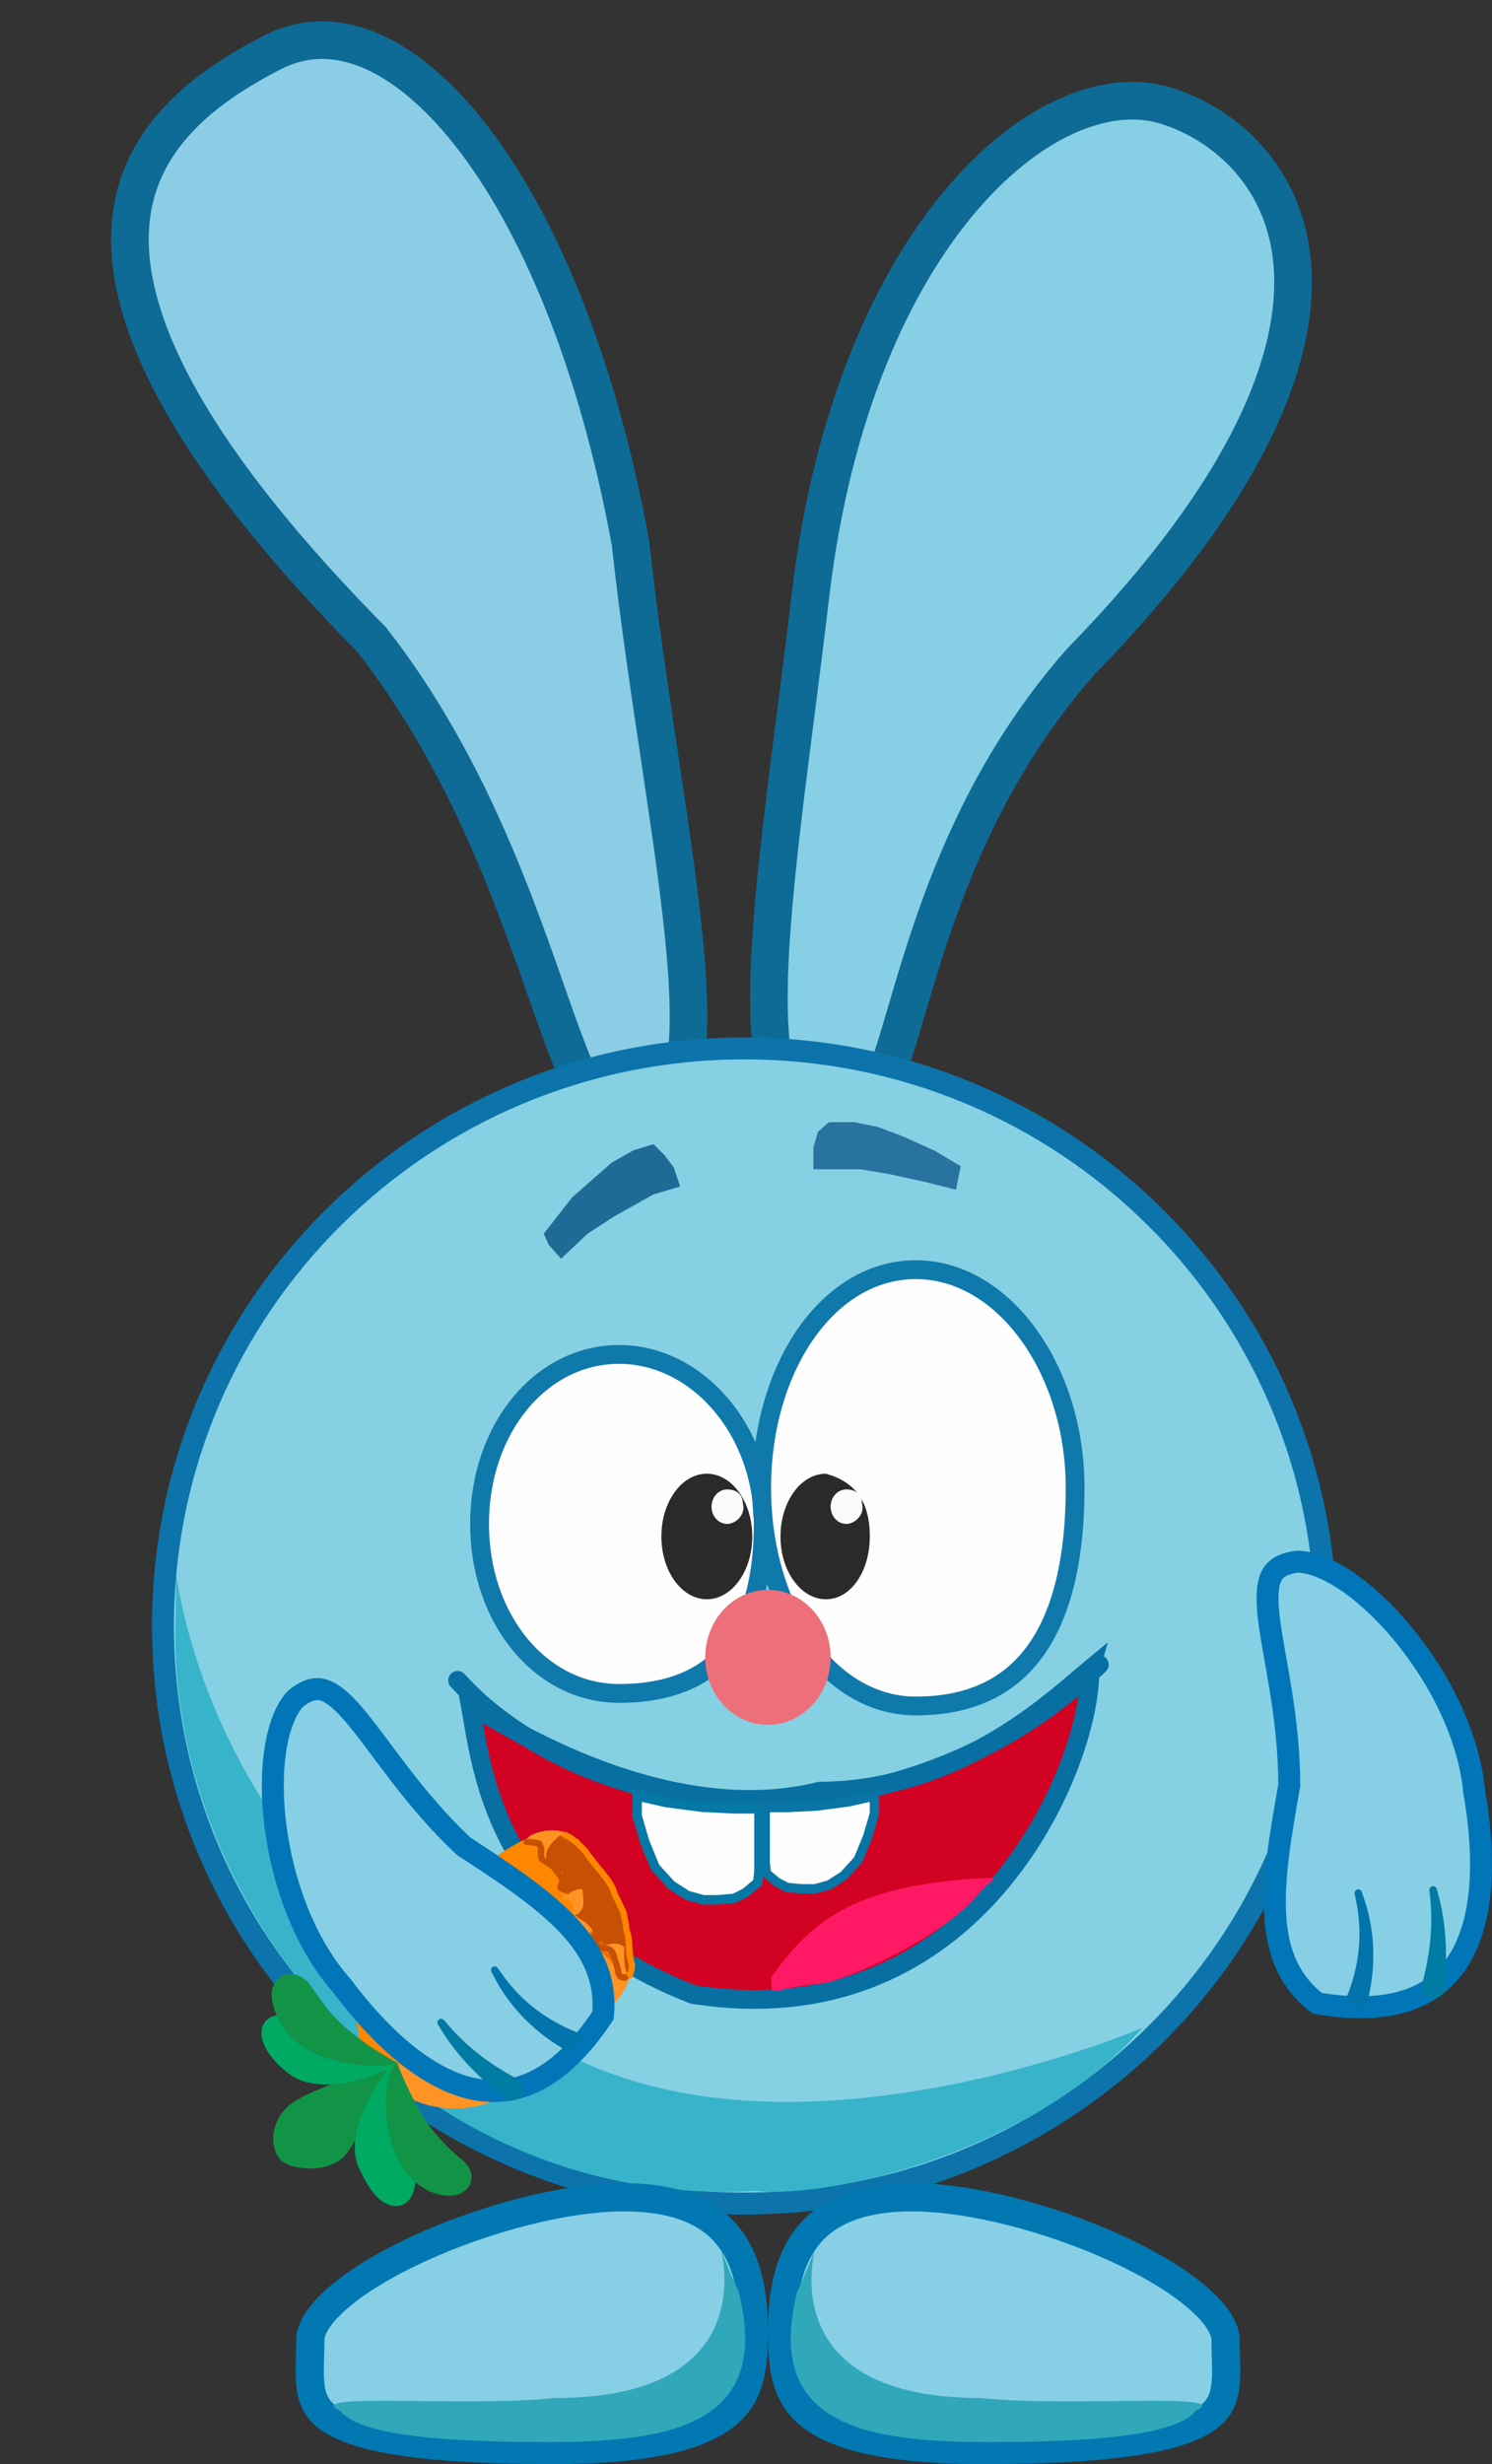 <svg width="476" height="786" viewBox="0 0 476 786" fill="none" xmlns="http://www.w3.org/2000/svg">
<rect x="0" y="0" width="476" height="786" fill="#333333" stroke="none"/>
<g clip-path="url(#clip0_176_1124)">
<path d="M86.93 16.714C96.534 11.806 106.682 11.552 117.15 15.719C127.798 19.957 138.925 28.857 149.706 42.484C171.246 69.707 190.39 114.534 201.105 172.941C203.797 197.451 207.515 221.975 210.903 244.675C214.315 267.526 217.378 288.445 218.81 305.946C220.262 323.711 219.917 336.908 217.187 344.843C215.87 348.67 214.243 350.541 212.698 351.426C211.21 352.28 208.76 352.81 204.48 351.727L201.386 350.945L199.008 353.076C195.786 355.965 194.143 356.089 193.632 356.04C193.139 355.992 191.842 355.603 189.746 352.806C187.689 350.061 185.529 345.873 183.134 340.141C180.765 334.471 178.317 327.671 175.575 319.89C164.678 288.966 149.647 243.897 118.755 204.259L118.539 203.982L118.293 203.733L115.425 200.807C55.88 139.71 39.462 98.882 41.635 71.583C43.801 44.382 64.752 28.048 86.93 16.714Z" fill="#8BCDE5" stroke="#0E6B96" stroke-width="12"/>
<path d="M307.345 63C329.956 36.766 354.435 28.245 371.981 33.708C390.948 39.614 410.17 56.477 412.328 84.658C414.514 113.194 399.378 155.113 344.924 210.922L344.816 211.034L344.714 211.149C311.199 249.217 298.305 291.6 289.629 320.998C287.446 328.398 285.571 334.835 283.702 340.279C281.814 345.774 280.078 349.805 278.313 352.52C276.553 355.23 275.28 355.846 274.561 355.996C273.785 356.157 271.966 356.128 268.378 353.876L266.01 352.389L263.352 353.247C259.04 354.637 256.325 354.41 254.592 353.718C252.907 353.044 251.211 351.556 249.678 348.449C246.419 341.847 245.025 330.25 245.345 314.045C245.977 281.971 253.048 236.878 258.547 190.113C265.454 131.368 284.962 88.971 307.345 63Z" fill="#87CFE5" stroke="#0E6B96" stroke-width="12"/>
<path d="M237.5 334.426C339.975 334.426 423 416.937 423 518.661C423 620.384 339.975 702.895 237.5 702.895C135.025 702.895 52.001 620.384 52.001 518.661C52.001 416.937 135.025 334.426 237.5 334.426Z" fill="#86D0E3" stroke="#0C74AB" stroke-width="7"/>
<path d="M364.501 646.824C330.001 685.874 266.001 701.394 241.001 698.89C134.001 704.898 53.501 610.673 56.001 517.159C57.566 458.584 43.001 596.76 182.001 655.836C256.501 693.383 364.501 646.824 364.501 646.824Z" fill="#37B4CA"/>
<path opacity="0.77" d="M173.5 393.501L182.5 381.987L195 370.972L202 366.967L208.5 364.965L212 368.469L215 372.474L217 378.482L208.5 380.985L196 387.994L187.5 393.501L179 401.511L175 397.006L173.5 393.501Z" fill="#004F80"/>
<path opacity="0.7" d="M264.5 357.956H272.5L280 359.458L288 362.462L298 366.968L306.5 371.974L305 379.483L295 376.98L283.5 374.477L274.5 372.975H267.5H259.5V365.966L261 360.96L264.5 357.956Z" fill="#014C83"/>
<g clip-path="url(#clip1_176_1124)">
<path d="M199 700.892C217.453 700.892 227.418 706.676 232.985 714.2C238.752 721.995 240.5 732.568 240.5 743.446C240.5 754.69 239.623 763.351 232.348 769.732C224.743 776.403 209.12 781.494 176.5 781.494C154.106 781.494 138.008 780.425 126.449 778.524C114.815 776.61 108.241 773.924 104.485 771.045C100.993 768.37 99.644 765.307 99.114 761.461C98.834 759.432 98.79 757.202 98.832 754.653C98.871 752.258 99 749.258 99 746.45C99 742.955 101.71 738.187 108.265 732.614C114.594 727.233 123.607 721.877 134.018 717.118C154.892 707.578 180.368 700.892 199 700.892Z" fill="#87CFE5" stroke="#0178B2" stroke-width="9"/>
<path d="M235.614 730.881C246.614 773.936 213.16 778.99 174.5 778.99C135.84 778.99 114 775.987 108.5 768.978C95.5 762.97 149.114 767.928 177.114 764.924C262.114 764.924 216 687.874 235.614 730.881Z" fill="#31A7BA"/>
</g>
<g clip-path="url(#clip2_176_1124)">
<path d="M291.001 700.892C272.548 700.892 262.583 706.676 257.016 714.2C251.249 721.995 249.501 732.568 249.501 743.446C249.501 754.69 250.378 763.351 257.653 769.732C265.258 776.403 280.881 781.494 313.501 781.494C335.895 781.494 351.993 780.425 363.552 778.524C375.186 776.61 381.76 773.924 385.516 771.045C389.008 768.37 390.357 765.307 390.887 761.461C391.167 759.432 391.211 757.202 391.169 754.653C391.13 752.258 391.001 749.258 391.001 746.45C391.001 742.955 388.291 738.187 381.736 732.614C375.407 727.233 366.394 721.877 355.983 717.118C335.109 707.578 309.633 700.892 291.001 700.892Z" fill="#87CFE5" stroke="#0178B2" stroke-width="9"/>
<path d="M254.387 730.881C243.387 773.936 276.841 778.99 315.501 778.99C354.161 778.99 376.001 775.987 381.501 768.978C394.501 762.97 340.887 767.928 312.887 764.924C227.887 764.924 274.001 687.874 254.387 730.881Z" fill="#31A7BA"/>
</g>
<g clip-path="url(#clip3_176_1124)">
<path d="M413.914 498.138C408.66 498.815 406.535 500.708 405.479 503.074C404.193 505.952 404.078 510.361 404.895 516.856C406.452 529.238 411.31 547.96 411.31 569.225V569.533L411.256 569.837C408.485 585.473 406.086 599.417 406.865 611.363C407.613 622.825 411.265 632.077 420.243 639.009C433.419 641.259 443.314 640.348 450.677 637.453C458.12 634.527 463.256 629.467 466.691 622.97C473.696 609.715 473.63 590.43 470.362 571.835L470.336 571.692L470.323 571.549C468.706 553.929 459.361 535.424 447.696 521.267C441.885 514.214 435.594 508.358 429.569 504.296C423.567 500.25 418.159 498.202 413.914 498.138Z" fill="#87CFE5" stroke="#0076B8" stroke-width="7"/>
<path d="M432.182 604.061C432.124 603.776 432.186 603.47 432.342 603.214C432.5 602.959 432.74 602.773 433.021 602.697C433.301 602.62 433.602 602.658 433.867 602.8C434.132 602.941 434.34 603.173 434.434 603.448C434.635 604.042 434.828 604.619 435.02 605.215C438.816 615.672 439.104 628.081 436.099 639.053C435.946 639.679 435.797 640.272 435.633 640.896C433.416 640.166 431.2 639.436 428.983 638.706C429.209 638.143 429.421 637.608 429.637 637.044C433.682 627.129 434.86 616.62 432.534 605.851C432.42 605.25 432.306 604.665 432.182 604.061Z" fill="#0074AB"/>
<path d="M456.025 602.992C455.992 602.697 456.083 602.392 456.265 602.145C456.448 601.898 456.706 601.729 456.996 601.674C457.286 601.619 457.588 601.681 457.849 601.844C458.108 602.007 458.305 602.258 458.383 602.543C458.522 603.063 458.653 603.554 458.786 604.076C461.347 613.184 461.81 623.35 460.887 632.797C460.844 633.333 460.803 633.845 460.758 634.381C460.679 635.337 460.223 636.192 459.448 636.752C458.675 637.311 457.646 637.53 456.63 637.365C455.614 637.201 454.706 636.67 454.148 635.896C453.588 635.12 453.424 634.164 453.65 633.233C453.772 632.721 453.89 632.234 454.01 631.724C456.282 622.716 457.27 613.853 456.187 604.539C456.134 604.014 456.084 603.517 456.025 602.992Z" fill="#007BA4"/>
</g>
<path d="M347.822 532.667L347.696 533.087L347.696 533.525C347.695 548.262 338.798 577.727 318.297 601.632C298.003 625.295 266.479 643.361 221.017 636.179C182.734 621.23 166.186 597.852 158.257 577.594C154.257 567.373 152.423 557.874 151.151 550.446C150.727 547.964 150.351 545.637 149.975 543.607C154.266 546.353 159.456 549.474 165.346 552.643C189.643 565.713 226.6 580.03 261.549 571.354C294.385 571.235 319.277 555.428 334.786 543.257C338.682 540.199 342.004 537.356 344.696 535.056C345.926 534.005 346.995 533.095 347.917 532.33C347.886 532.44 347.856 532.553 347.822 532.667Z" fill="#D20223" stroke="#076FA2" stroke-width="6"/>
<path d="M148.199 533.981C147.666 533.392 146.921 533.041 146.129 533.004C145.337 532.966 144.563 533.246 143.977 533.782C143.391 534.317 143.04 535.065 143.003 535.859C142.966 536.654 143.245 537.431 143.779 538.02C146.393 540.902 149.175 543.631 152.096 546.197C206.535 591.972 291.298 585.306 344.212 540.893C347.187 538.411 350.021 535.86 352.807 533.156C353.377 532.603 353.703 531.845 353.717 531.05C353.73 530.254 353.427 529.486 352.877 528.914C352.326 528.342 351.57 528.014 350.778 528C349.985 527.987 349.22 528.291 348.65 528.844C345.974 531.442 343.25 533.893 340.392 536.278C289.697 579.061 207.378 585.128 156.033 541.682C153.277 539.261 150.657 536.691 148.199 533.981Z" fill="#076FA2"/>
<path d="M212.41 574.963L212.478 574.979L212.548 574.987L224.005 576.487L224.064 576.495L224.124 576.498L234.087 576.998L234.125 577L242.132 577L242.132 596.916L241.714 600.48L237.823 603.735L234.243 605.531L229.109 606L224.399 606L219.331 604.612L214.206 601.339L209.04 595.682L205.685 587.506L203.276 579.282L203.276 572.879L212.41 574.963Z" fill="#FEFEFE" stroke="#0578A5" stroke-width="3"/>
<path d="M270.905 574.723L270.837 574.738L270.767 574.748L260.401 576.104L260.341 576.111L260.283 576.114L251.268 576.566L251.231 576.568L244.125 576.568L244.125 594.422L244.496 597.579L247.959 600.474L251.159 602.079L255.771 602.5L260.007 602.5L264.556 601.255L269.158 598.318L273.801 593.236L276.822 585.878L278.995 578.467L278.995 572.878L270.905 574.723Z" fill="#FEFEFE" stroke="#0875A4" stroke-width="3"/>
<path d="M311.374 605.073C303.902 614.073 281.983 627.073 263.552 632.573C244.622 634.073 246.117 638.305 246.117 630.573C258.072 614.073 271.024 601.073 314.861 599.073C319.345 599.073 316.356 599.073 311.374 605.073Z" fill="#FF1863"/>
<path fill-rule="evenodd" clip-rule="evenodd" d="M198.834 624.957C205.598 632.932 195.024 641.422 167.443 664.36C153.19 676.215 132.525 675.12 121.326 661.916C110.126 648.712 112.605 628.367 126.859 616.513C154.44 593.575 191.082 607.05 198.834 624.957Z" fill="#FF9425"/>
<path fill-rule="evenodd" clip-rule="evenodd" d="M176.009 592.221C176.157 592.353 187.048 608.114 187.048 608.114C187.048 608.114 124.242 664.797 121.325 661.914C109.006 649.739 112.539 628.287 126.859 616.511C180.794 572.161 170.799 587.585 176.009 592.221Z" fill="#FF8600"/>
<path d="M123.152 622.926C128.46 627.159 133.497 631.667 136.993 637.46" stroke="#EF6A00" stroke-width="5" stroke-miterlimit="10" stroke-linecap="round" stroke-linejoin="round"/>
<path d="M148.058 603.141C152.887 604.7 155.589 608.57 158.093 612.832" stroke="#EF6A00" stroke-width="5" stroke-miterlimit="10" stroke-linecap="round" stroke-linejoin="round"/>
<path fill-rule="evenodd" clip-rule="evenodd" d="M125.667 657.612C125.667 657.612 115.798 680.102 110.518 686.981C105.263 693.831 91.915 692.239 89.186 688.583C85.444 683.568 86.73 674.608 94.516 669.948C101.851 665.558 125.667 657.612 125.667 657.612Z" fill="#129447"/>
<path fill-rule="evenodd" clip-rule="evenodd" d="M125.519 657.562C125.519 657.562 123.454 667.987 125.375 678.464C126.444 684.294 132.442 689.166 132.603 693.468C132.796 698.623 130.89 704.038 125.959 703.662C121.029 703.285 117.587 698.204 114.486 691.439C109.058 679.599 122.279 661.672 125.519 657.562Z" fill="#00AA63"/>
<path fill-rule="evenodd" clip-rule="evenodd" d="M126.667 657.957C126.667 657.957 129.613 666.172 135.064 675.28C138.929 681.736 146.093 687.912 146.607 688.285C153.64 693.388 150.175 700.679 142.863 700.387C136.495 700.132 131.22 695.787 128.301 691.174C120.772 679.28 122.422 659.702 126.667 657.957Z" fill="#129447"/>
<path fill-rule="evenodd" clip-rule="evenodd" d="M126.666 657.956C126.666 657.956 116.636 657.316 107.119 653.32C101.825 651.098 98.391 644.035 94.362 643.036C89.533 641.837 84.052 642.727 83.448 647.826C82.845 652.925 88.403 658.871 92.755 661.897C103.236 669.187 123.29 661.413 126.666 657.956Z" fill="#00AA63"/>
<path fill-rule="evenodd" clip-rule="evenodd" d="M126.667 657.956C126.667 657.956 116.393 652.618 108.746 645.416C102.548 639.579 99.881 633.678 97.806 631.847C93.987 628.479 88.997 628.938 87.129 633.659C85.261 638.38 89.58 646.604 92.633 649.696C102.04 659.222 121.289 660.243 126.667 657.956Z" fill="#129447"/>
<path d="M161.813 646.004C167.305 648.49 171.455 653.115 173.94 656.247" stroke="#EF6A00" stroke-width="5" stroke-miterlimit="10" stroke-linecap="round" stroke-linejoin="round"/>
<path d="M189.714 618.444C193.955 620.499 197.509 624.461 199.684 627.151" stroke="#EF6A00" stroke-width="5" stroke-miterlimit="10" stroke-linecap="round" stroke-linejoin="round"/>
<path d="M199.106 620.63C198.037 617.138 190.091 622.36 195.648 619.057C192.385 621.623 190.083 620.857 192.536 622.363C199.44 625.09 195.621 631.529 200.217 630.919C201.723 627.588 201.36 627.993 199.106 620.63Z" fill="#FF9425"/>
<path d="M179.484 584.252C171.041 582.188 162.313 589.053 172.77 587.484C171.659 590.406 171.728 593.785 175.05 592.859C183.261 588.531 177.864 596.599 184.471 587.497C184.654 586.651 186.67 587.815 179.484 584.252Z" fill="#FF9221"/>
<path d="M197.986 609.634C196.586 609.712 200.289 608.847 195.133 610.342C191.809 612.957 188.488 612.419 189.862 614.166C191.236 615.913 186.028 624.16 196.811 616.191C202.008 617.223 202.493 620.938 197.986 609.634Z" fill="#C65104"/>
<path d="M200.515 615.326C199.114 615.404 199.966 609.689 196.285 609.949C192.961 612.564 190.886 617.949 192.26 619.696C193.634 621.443 195.752 618.561 199.142 621.014C198.677 637.764 204.969 627.183 200.515 615.326Z" fill="#C65104"/>
<path d="M195.261 603.074C191.939 601.401 192.378 601.34 188.547 602.211C185.446 604.65 183.125 608.287 184.95 610.397C190.466 616.772 191.124 612.505 194.385 611.547C201.229 612.592 196.835 608.264 195.261 603.074Z" fill="#C65104"/>
<path d="M184.524 586.944C181.202 585.271 182.267 584.767 178.436 585.638C175.335 588.077 173.014 591.715 174.839 593.824C180.355 600.2 181.013 595.932 184.274 594.974C191.118 596.02 191.143 596.074 184.524 586.944Z" fill="#C65104"/>
<path d="M189.918 594.477C186.596 592.805 187.035 592.744 183.204 593.614C180.103 596.053 177.781 599.691 179.606 601.8C185.122 608.175 187.29 606.713 190.551 605.755C197.394 606.801 196.386 602.701 189.918 594.477Z" fill="#C65104"/>
<path d="M199.604 630.684C199.467 630.792 199.079 630.865 198.457 630.712C197.006 630.356 197.278 628.298 196.869 627.21C196.461 626.122 196.054 625.039 195.817 623.816C195.704 623.234 195.262 622.61 194.676 622.075C193.711 621.196 192.052 621.5 190.774 620.804C190.182 620.481 189.623 620.123 189.356 619.572C188.879 618.591 190.135 617.378 190.039 616.044C189.955 614.883 188.557 613.235 187.142 612.282C185.846 611.41 184.94 610.903 184.563 610.498C183.653 609.515 184.272 607.795 184.581 606.553C184.734 605.939 184.207 605.149 183.507 604.47C182.214 603.216 180.015 602.936 178.953 602.3C178.429 601.988 179.292 601.034 179.382 600.438C179.559 599.243 178.494 598.031 176.965 596.013C175.888 594.59 174.091 593.992 173.077 593.198C172.201 592.513 172.781 590.912 172.614 589.634C172.537 589.049 172.24 588.518 171.935 588.057C170.791 587.663 169.828 587.716 169.229 587.662C168.946 587.591 168.709 587.429 168.051 587.588" stroke="#C65104" stroke-width="2" stroke-linecap="round"/>
<path d="M185.894 603.139C185.746 600.818 178.018 606.318 183.348 602.726C180.086 605.291 178.331 605.223 180.054 605.8C185.224 606.322 180.674 611.833 184.633 610.41C186.594 607.66 186.206 608.032 185.894 603.139Z" fill="#FF9425"/>
<path d="M196.788 613.677C196.391 613.174 196.026 612.316 195.277 611.065C194.697 610.092 194.735 608.993 194.408 607.979C194.111 607.106 193.962 606.322 193.808 605.831C193.679 605.564 193.442 605.264 193.199 604.954" stroke="#C65104" stroke-width="2" stroke-linecap="round"/>
<path d="M201.007 629.99C200.973 629.762 201.135 629.228 201.359 628.77C201.594 628.287 201.579 627.753 201.63 627.228C201.683 626.675 201.438 626.027 201.281 625.484C201.122 624.943 201.031 624.455 200.912 623.935C200.788 623.395 200.766 622.824 200.753 622.219C200.741 621.615 200.624 621.095 200.641 620.468C200.658 619.835 200.556 619.155 200.518 618.52C200.466 617.637 200.414 617.12 200.135 616.548C199.762 615.781 199.816 614.631 199.678 613.865C199.557 613.191 199.339 612.293 199.193 611.641C199.028 610.906 199.048 610.375 198.762 609.732C198.548 609.251 198.306 608.813 197.916 607.945C197.601 607.245 197.286 606.652 196.962 605.96C196.578 605.14 196.329 604.694 196.122 604.243C195.904 603.769 195.796 603.273 195.634 602.787C195.48 602.328 195.203 601.9 194.801 601.172C193.722 599.219 192.588 598.142 192.012 597.255C191.731 596.867 191.426 596.539 190.752 595.775C190.206 595.114 189.247 593.895 188.26 592.639" stroke="#FF8600" stroke-width="2" stroke-linecap="round"/>
<path d="M180.186 585.342C180.394 585.483 180.98 585.735 181.545 585.958C182.073 586.166 182.456 586.62 182.874 586.905C183.293 587.19 183.71 587.474 184.128 587.911C184.563 588.367 185.595 589.251 186.394 590.113C187.001 590.853 187.425 591.453 187.725 591.927C187.982 592.285 188.449 592.879 188.93 593.49" stroke="#FF8600" stroke-width="2" stroke-linecap="round"/>
<path d="M94.175 541.975C98.265 538.609 101.098 538.356 103.543 539.204C106.519 540.236 109.806 543.167 113.973 548.205C121.918 557.808 132.216 574.153 147.693 588.699L147.917 588.909L148.175 589.078C161.451 597.753 173.243 605.542 181.403 614.281C189.232 622.665 193.465 631.654 192.361 642.938C184.975 654.078 177.535 660.665 170.386 664.05C163.159 667.473 155.96 667.755 148.879 665.813C134.435 661.853 120.446 648.614 109.151 633.514L109.064 633.398L108.968 633.291C97.252 620.06 90.186 600.594 87.872 582.411C86.718 573.353 86.765 564.763 87.935 557.593C89.1 550.454 91.314 545.111 94.175 541.975Z" fill="#87CFE5" stroke="#0076B8" stroke-width="7"/>
<path d="M158.751 627.735C158.583 627.497 158.319 627.333 158.025 627.273C157.73 627.212 157.431 627.261 157.184 627.413C156.937 627.565 156.758 627.81 156.679 628.099C156.6 628.389 156.627 628.699 156.763 628.956C157.057 629.509 157.344 630.044 157.647 630.592C162.657 640.511 171.491 649.207 181.534 654.522C182.095 654.839 182.628 655.136 183.195 655.443C184.182 653.328 185.168 651.214 186.155 649.1C185.59 648.879 185.056 648.668 184.498 648.439C174.511 644.605 166.057 638.276 159.813 629.216C159.453 628.721 159.106 628.238 158.751 627.735Z" fill="#0074AB"/>
<path d="M141.645 644.377C141.453 644.152 141.168 644.01 140.864 643.974C140.559 643.938 140.259 644.011 140.021 644.184C139.782 644.358 139.62 644.621 139.561 644.921C139.501 645.222 139.549 645.537 139.704 645.789C139.986 646.246 140.254 646.677 140.543 647.131C145.416 655.227 152.498 662.517 160.006 668.307C160.425 668.642 160.826 668.963 161.247 669.296C161.996 669.892 162.931 670.144 163.869 669.963C164.806 669.782 165.67 669.182 166.246 668.329C166.822 667.477 167.057 666.452 166.876 665.515C166.695 664.577 166.112 663.804 165.279 663.331C164.823 663.07 164.387 662.823 163.934 662.562C155.824 658.055 148.697 652.715 142.66 645.554C142.314 645.156 141.987 644.78 141.645 644.377Z" fill="#007BA4"/>
<g clip-path="url(#clip4_176_1124)">
<path d="M197.5 432.038C222.48 432.038 243.5 456.267 243.5 486.107C243.5 502.943 240.056 516.431 232.771 525.658C225.589 534.757 214.302 540.176 197.5 540.176C172.614 540.176 153 516.541 153 486.107C153 455.673 172.614 432.038 197.5 432.038Z" fill="#FEFEFE" stroke="#0F79AB" stroke-width="6"/>
<path d="M292.176 405.004C305.85 405.004 318.49 412.616 327.821 425.275C337.149 437.929 343 455.44 343 474.593C343 496.167 339.187 513.606 331.027 525.575C323.002 537.347 310.53 544.181 292.176 544.181C278.506 544.181 266.294 536.727 257.386 524.182C248.468 511.624 243 494.106 243 474.593C243 455.079 248.468 437.561 257.386 425.003C266.294 412.458 278.506 405.004 292.176 405.004Z" fill="#FEFEFE" stroke="#0F79AB" stroke-width="6"/>
<path d="M245 550.189C256.046 550.189 265 540.55 265 528.661C265 516.772 256.046 507.134 245 507.134C233.954 507.134 225 516.772 225 528.661C225 540.55 233.954 550.189 245 550.189Z" fill="#ED6F7A"/>
<path d="M277.5 490.112C277.5 501.172 271.508 510.138 263.5 510.138C255.492 510.138 249 501.172 249 490.112C249 479.053 255.492 470.087 263.5 470.087C272.5 472.59 277.5 478.598 277.5 490.112Z" fill="#2B2A28"/>
<path d="M225.5 510.138C233.508 510.138 240 501.172 240 490.112C240 479.053 233.508 470.087 225.5 470.087C217.492 470.087 211 479.053 211 490.112C211 501.172 217.492 510.138 225.5 510.138Z" fill="#2B2A28"/>
<path d="M275 479.599C276 483.103 272.761 486.107 270 486.107C267.239 486.107 265 483.641 265 480.6C265 477.558 267.239 475.093 270 475.093C272.761 475.093 275 476.557 275 479.599Z" fill="#F9FAFB"/>
<path d="M237 479.599C238 483.103 234.761 486.107 232 486.107C229.239 486.107 227 483.641 227 480.6C227 477.558 229.239 475.093 232 475.093C234.761 475.093 237 476.557 237 479.599Z" fill="#F9FAFB"/>
</g>
</g>
<defs>
<clipPath id="clip0_176_1124">
<rect width="476" height="786" fill="white"/>
</clipPath>
<clipPath id="clip1_176_1124">
<rect width="151" height="90.115" fill="white" transform="translate(94 695.885)"/>
</clipPath>
<clipPath id="clip2_176_1124">
<rect width="151" height="90.115" fill="white" transform="matrix(-1 0 0 1 396.001 695.885)"/>
</clipPath>
<clipPath id="clip3_176_1124">
<rect width="76" height="149.19" fill="white" transform="matrix(-1 0 0 1 476 494.63)"/>
</clipPath>
<clipPath id="clip4_176_1124">
<rect width="196" height="148.189" fill="white" transform="translate(150 402)"/>
</clipPath>
</defs>
</svg>
